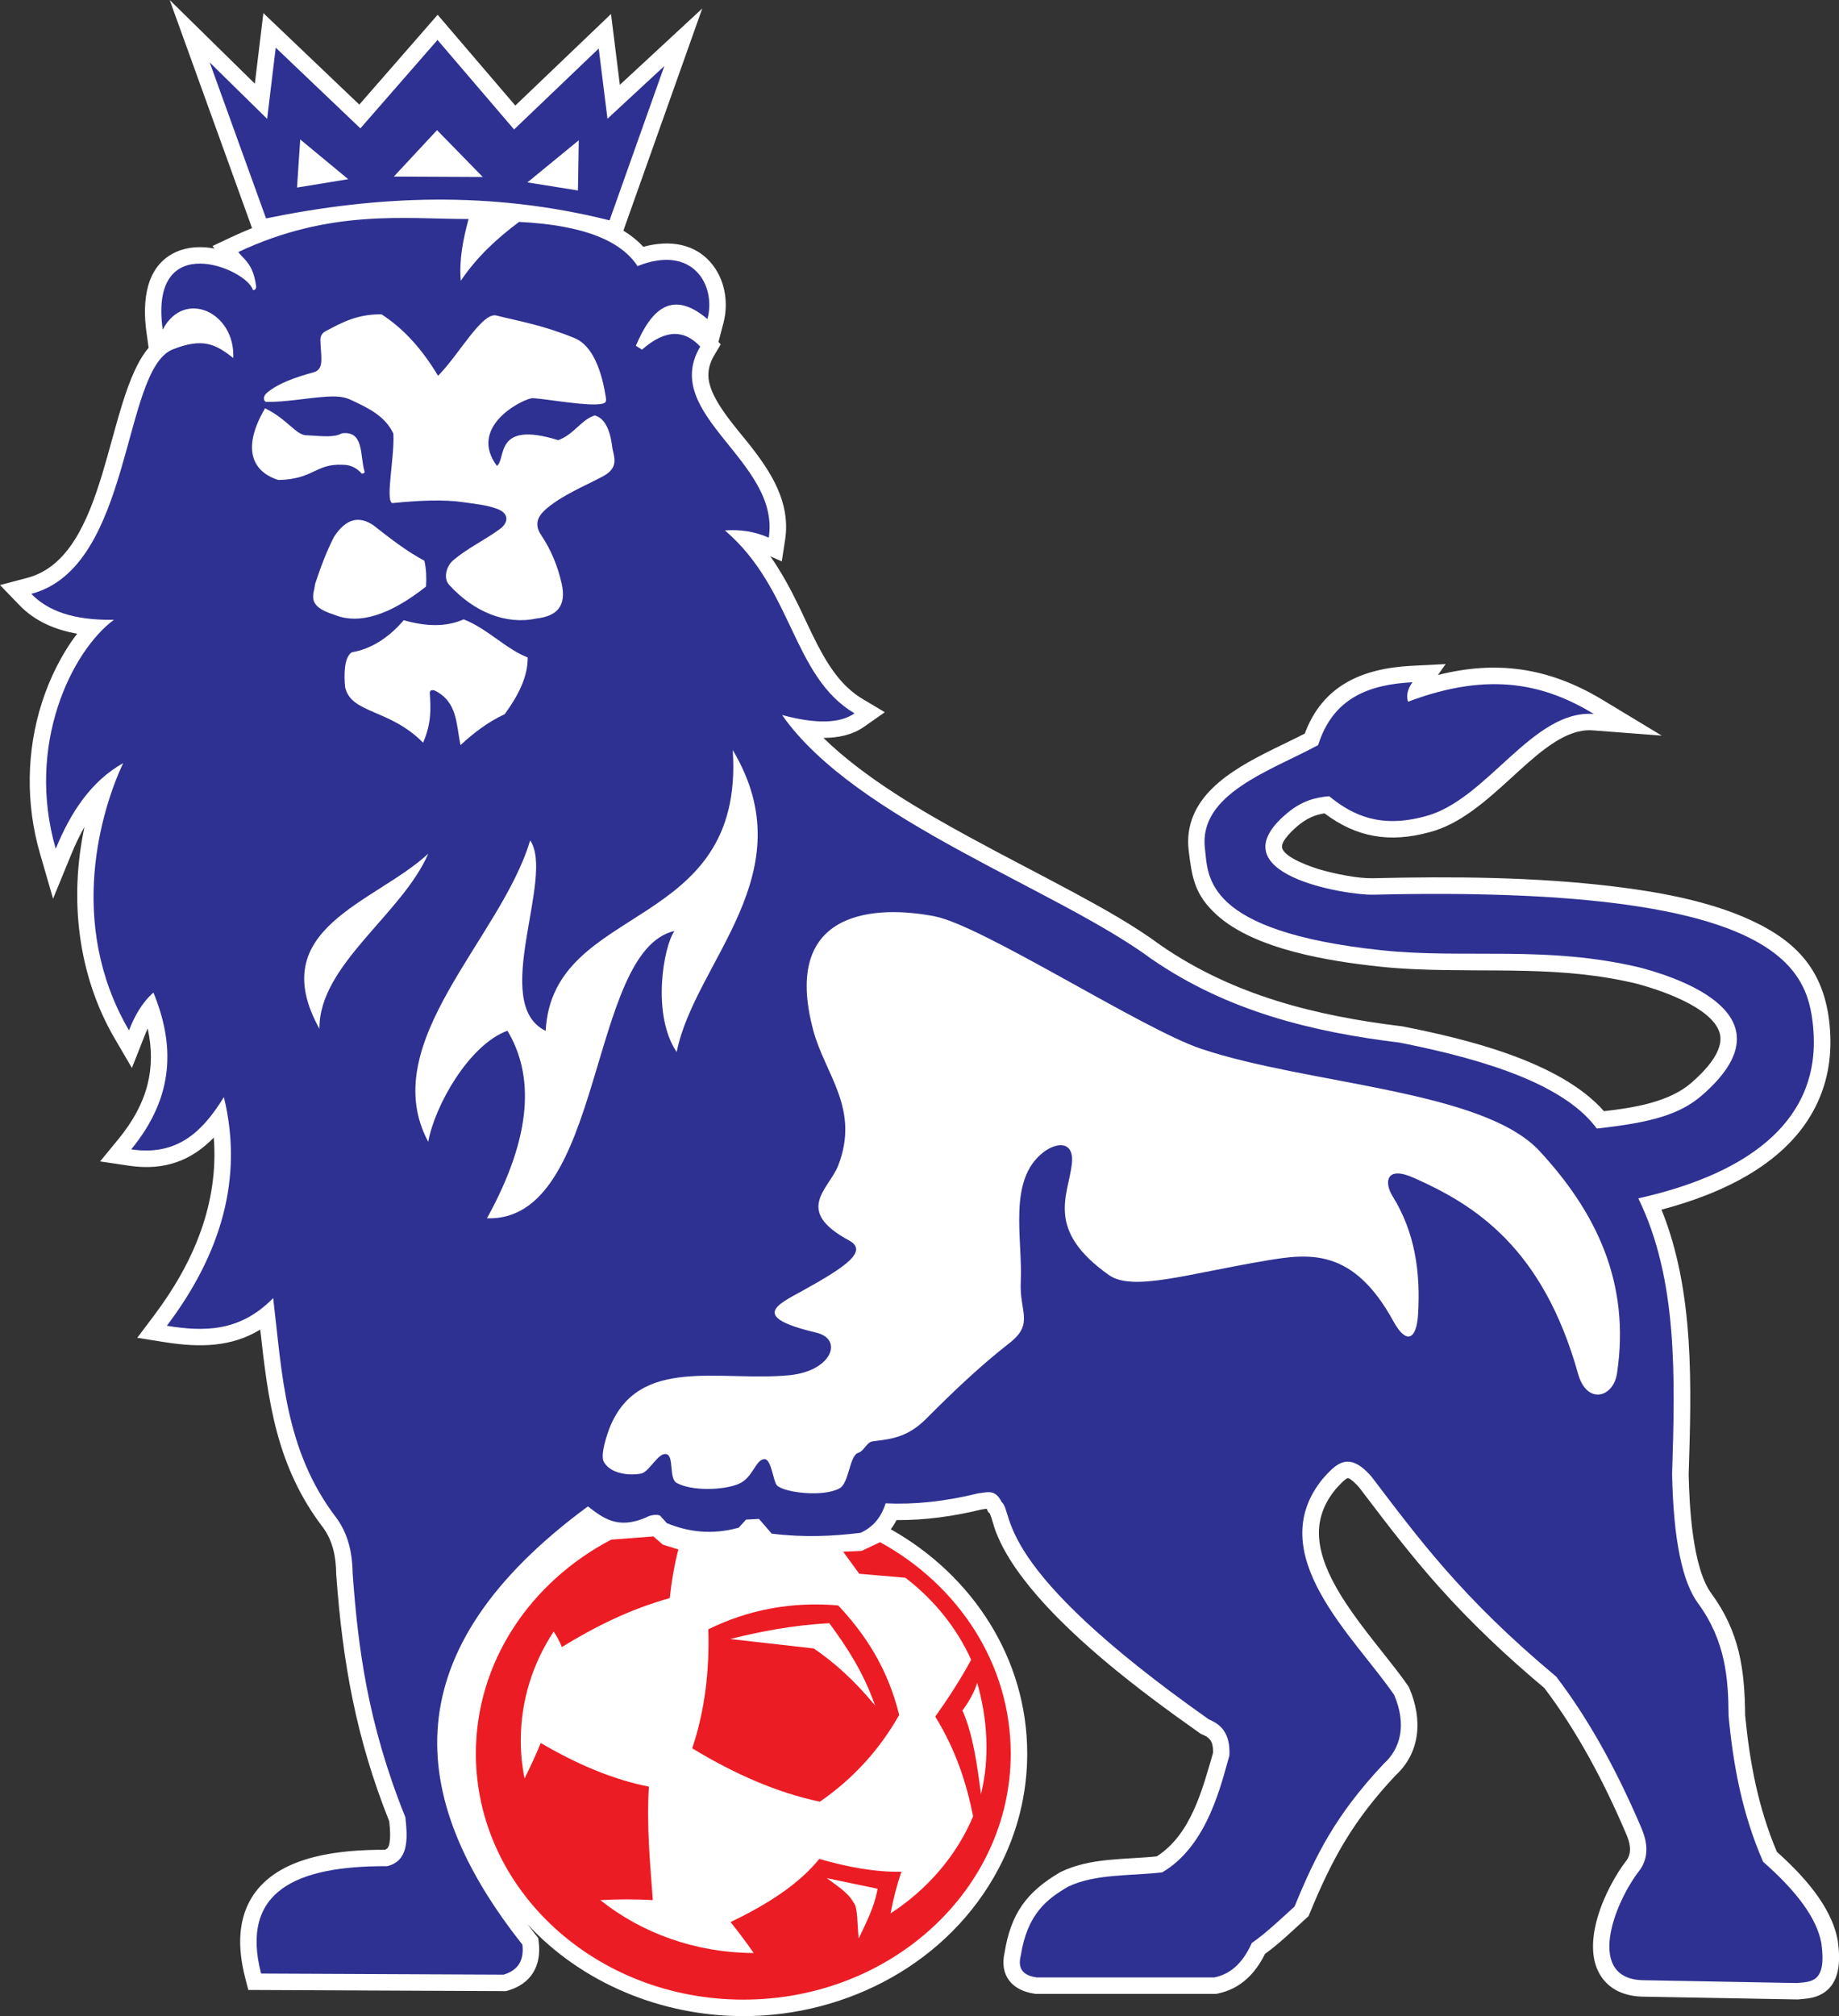 <?xml version="1.0" encoding="utf-8"?>
<!-- Generator: Adobe Illustrator 16.0.0, SVG Export Plug-In . SVG Version: 6.00 Build 0)  -->
<!DOCTYPE svg PUBLIC "-//W3C//DTD SVG 1.1//EN" "http://www.w3.org/Graphics/SVG/1.1/DTD/svg11.dtd">
<svg version="1.1" id="Layer_1" xmlns="http://www.w3.org/2000/svg" xmlns:xlink="http://www.w3.org/1999/xlink" x="0px" y="0px"
	 width="175.002px" height="191.743px" viewBox="0 0 175.002 191.743" enable-background="new 0 0 175.002 191.743"
	 xml:space="preserve">
<rect x="0" y="0" width="175.002" height="191.743" fill="#333333" stroke="none"/>
<g>
	<path fill="#FFFFFF" d="M23.986,21.695L16.148,0l8.103,7.958l0.811-6.71l9.129,8.699l7.456-8.542l7.39,8.634l9.108-8.708
		l0.84,6.738l7.842-7.261l-7.505,21.128c0.704,0.431,1.346,0.939,1.898,1.538c2.432-0.668,5.03-0.385,6.674,1.823
		c1.148,1.542,1.43,3.612,0.944,5.448l-0.469,1.776l0.216,0.231l-0.601,1.01c-0.423,0.712-0.648,1.449-0.551,2.279
		c0.239,2.048,2.605,4.623,3.858,6.209c2.11,2.675,3.971,5.555,3.417,9.123l-0.313,2.017l-1.086-0.48
		c1.029,1.462,1.887,3.042,2.709,4.732c1.141,2.344,2.277,5.143,4.011,7.104c0.61,0.69,1.299,1.28,2.093,1.751l2.079,1.238
		l-1.981,1.39c-1.106,0.777-2.467,1.052-3.86,1.053c3.928,3.843,9.489,7.031,13.892,9.434c3.271,1.786,6.595,3.472,9.875,5.24
		c2.837,1.528,5.772,3.161,8.366,5.075c6.906,4.75,14.697,6.678,22.898,7.677l0.059,0.006l0.057,0.012
		c5.811,1.146,14.92,3.275,19.131,8.057c2.816-0.322,6.18-0.848,8.309-2.693c1.158-1.005,3.248-3.044,2.679-4.811
		c-0.774-2.399-5.618-4.014-7.837-4.612c-7.201-1.74-13.825-1.068-21.071-1.383c-1.124-0.049-2.247-0.126-3.366-0.244
		c-4.703-0.499-11.937-1.601-15.588-4.946c-2.082-1.904-2.332-3.509-2.646-6.103c-0.141-1.153,0.004-2.288,0.457-3.36
		c1.648-3.908,6.904-5.855,10.59-7.76c1.704-4.563,5.432-6.202,10.177-6.445l3.233-0.166l-0.739,1.039
		c5.452-1.376,10.431-0.794,15.664,2.364l5.64,3.404l-6.568-0.502c-0.352-0.026-0.7-0.009-1.047,0.05
		c-4.561,0.768-8.717,8.138-14.479,9.632c-3.823,1.047-6.965,0.493-10.003-1.79c-0.938,0.149-1.693,0.486-2.492,1.144
		c-0.4,0.33-1.72,1.501-1.539,2.153c0.272,0.97,2.869,1.838,3.717,2.08c1.344,0.382,3.5,0.828,4.905,0.794
		c7.569-0.182,15.423-0.129,22.948,0.783c4.243,0.515,9.004,1.373,12.919,3.156c4.604,2.096,7.112,4.952,7.608,10.008
		c0.258,2.645-0.094,5.236-1.266,7.635c-2.708,5.545-8.939,8.406-14.732,9.938c3.17,7.815,2.844,16.924,2.586,25.181
		c0.062,2.948,0.352,8.858,2.158,11.319c2.674,3.649,3.176,7.193,3.215,11.568c0.431,4.493,1.252,8.848,3.025,13.01
		c2.436,2.176,5.215,5.168,5.789,8.446l0.004,0.029l0.006,0.028c0.248,1.812,0.258,4.088-1.619,5.062
		c-0.695,0.358-1.356,0.392-2.11,0.464l-0.088,0.008l-14.651-0.265c-1.546-0.015-3.031-0.495-3.97-1.795
		c-2.222-3.077,0.313-8.591,2.392-11.255c0.477-0.783,0.24-1.643-0.104-2.443c-2.072-4.852-4.589-9.648-7.779-13.861
		c-3.583-2.998-6.958-6.185-10.071-9.668c-2.437-2.729-4.646-5.586-6.856-8.494c-0.235-0.311-0.47-0.619-0.705-0.928
		c-0.19-0.215-0.821-0.875-1.073-0.873c-0.234,0.021-0.955,0.824-1.171,1.063c-0.995,1.226-1.584,2.587-1.578,4.183
		c0.017,4.92,5.789,10.588,8.466,14.487l0.09,0.127l0.062,0.146c1.237,2.914,1.078,6.062-1.345,8.287
		c-3.957,4.226-5.963,7.787-8.127,13.047l-0.135,0.324l-0.264,0.236c-1.229,1.115-2.52,2.374-3.878,3.35
		c-0.935,1.885-2.329,3.312-4.479,3.769l-0.158,0.034H98.556l-0.106-0.016c-2.175-0.308-3.347-1.775-2.851-3.918
		c0.592-3.668,2.072-5.742,5.229-7.602l0.055-0.032l0.056-0.028c2.838-1.377,6.082-1.164,9.142-1.482
		c3.257-2.096,4.335-6.334,5.353-9.842c0.023-0.877-0.138-1.385-0.998-1.74l-0.158-0.066l-0.142-0.1
		c-5.657-3.986-12.909-9.434-17.062-15.069c-0.934-1.269-1.758-2.624-2.325-4.101c-0.174-0.448-0.371-1.279-0.563-1.699
		l-0.142-0.123l-0.138-0.285c-0.006-0.011-0.014-0.025-0.021-0.04c-0.15,0.017-0.335,0.052-0.492,0.075
		c-2.642,0.648-5.357,1.025-8.079,1.007c-0.16,0.312-0.342,0.603-0.548,0.872c7.777,4.377,12.986,12.291,12.986,21.34
		c0,3.834-0.941,7.571-2.738,10.961c-4.712,8.895-14.345,14.002-24.276,14.002c-7.774,0-15.364-3.129-20.556-8.754
		c0.248,0.325,0.502,0.653,0.763,0.982l0.278,0.352l0.05,0.446c0.249,2.2-0.741,3.897-2.911,4.535l-0.219,0.062l-24.513-0.111
		l-0.301-1.172c-0.704-2.732-0.799-5.728,0.953-8.104c2.626-3.563,8.235-4.062,12.338-4.058c0.105-0.035,0.207-0.09,0.272-0.178
		c0.343-0.455,0.227-1.822,0.15-2.523c-3.15-7.891-4.435-15.061-5.046-23.491l-0.003-0.046l-0.001-0.045
		c-0.023-1.559-0.304-3.04-1.224-4.325c-4.496-5.866-5.245-12.067-6.004-18.862c-2.718,1.649-5.68,1.738-9.131,1.188l-2.572-0.41
		l1.568-2.079c3.865-5.124,6.192-10.779,5.715-16.962c-2.048,2.103-4.575,3.198-8.087,2.674l-2.731-0.407l1.753-2.134
		c2.785-3.392,3.607-6.752,2.776-10.503c-0.114,0.245-0.22,0.496-0.321,0.752l-1.18,2.999l-1.628-2.782
		C7.382,92.728,6.581,85.442,8.04,78.642c-0.49,0.858-0.911,1.763-1.286,2.675L5.05,85.471l-1.249-4.312
		c-1.358-4.694-1.3-9.726,0.2-14.378c0.702-2.181,1.836-4.554,3.344-6.514c-2.051-0.359-3.994-1.153-5.488-2.702L0,55.64
		l2.583-0.679c7.782-2.041,7.413-16.976,11.559-21.887l-0.208-1.51c-0.39-2.819-0.122-6.305,2.858-7.617
		c1.136-0.5,2.413-0.536,3.62-0.308l-0.191-0.241l1.789-0.843C22.666,22.246,23.325,21.959,23.986,21.695L23.986,21.695z"/>
	<path fill="#2E3191" d="M24.843,187.695c7.692,0.035,15.384,0.071,23.076,0.104c1.458-0.428,1.956-1.439,1.795-2.855
		c-11.156-14.078-12.33-28.018,6.232-41.676c1.443,1.102,2.828,2.223,5.551,1.044c0.299-0.198,1.002-0.334,1.327-0.163
		c0.247,0.314,0.375,0.389,0.621,0.707c2.06,0.846,4.298,1.139,6.853,0.436c0.233-0.258,0.466-0.514,0.699-0.77
		c0.409-0.021,0.819-0.045,1.228-0.066c0.405,0.467,0.811,0.938,1.214,1.402c3.106,0.383,5.849,0.245,8.461-0.08
		c1.038-0.486,1.9-1.292,2.376-2.803c2.701,0.126,5.625-0.162,8.819-0.953c0.777-0.064,1.592-0.467,2.219,0.82
		c1.27,1.113-1.146,5.978,19.722,20.682c1.167,0.486,2.056,1.329,1.956,3.438c-0.764,2.611-2.039,8.562-6.391,11.108
		c-3.041,0.359-6.387,0.116-8.979,1.374c-1.979,1.165-3.855,2.553-4.487,6.559c-0.262,1.059,0.028,1.853,1.531,2.062
		c5.631,0,11.265,0,16.897,0c1.371-0.29,2.612-1.155,3.562-3.28c1.271-0.854,3.025-2.52,4.066-3.466
		c2.029-4.924,3.9-8.688,8.476-13.563c1.603-1.444,2.22-3.701,1.005-6.559c-3.816-5.561-12.652-13.402-6.785-20.574
		c1.219-1.345,2.424-2.748,4.646-0.16c4.418,5.793,8.549,11.479,17.557,18.992c2.828,3.701,5.534,8.373,8.08,14.332
		c0.6,1.383,0.756,2.725-0.053,3.967c-2.613,3.299-5.252,10.521,0.314,10.576c4.859,0.088,9.717,0.176,14.576,0.266
		c1.357-0.127,2.833-0.031,2.323-3.756c-0.429-2.441-2.442-5.049-5.546-7.775c-1.992-4.542-2.848-9.186-3.289-13.869
		c-0.029-3.549-0.264-7.104-2.915-10.727c-1.468-2-2.331-5.949-2.461-12.252c0.29-9.291,0.547-18.567-3.216-26.248
		c10.99-2.452,17.478-7.744,16.635-16.344c-0.555-5.66-3.348-13.459-41.879-12.535c-2.508,0.06-15.203-1.958-8.116-7.8
		c1.269-1.044,2.492-1.45,3.947-1.565c2.25,1.847,4.911,3.062,9.136,1.909c5.896-1.53,10.189-10.18,16.053-9.732
		c-4.492-2.711-9.742-4.171-17.688-1.164c-0.207-0.636-0.007-1.25,0.422-1.852c-4.103,0.21-7.556,1.463-8.978,5.977
		c-4.476,2.425-11.405,4.625-10.771,9.838c0.314,2.594-0.201,7.874,16.846,9.678c7.902,0.836,15.682-0.508,24.66,1.667
		c4.961,1.332,14.025,4.98,5.797,12.122c-2.102,1.824-4.826,2.597-10.015,3.162c-2.931-3.988-9.919-6.431-18.753-8.17
		c-8.34-1.017-16.407-2.989-23.619-7.957c-9.04-6.679-28.184-13.222-35.154-23.2c3.212,0.864,5.508,0.812,6.891-0.158
		c-5.947-3.539-5.827-11.839-12.331-17.397c1.424-0.106,2.818,0.09,4.172,0.688c1.134-7.298-10.38-11.684-6.521-18.172
		c-1.434-1.533-3.196-1.773-5.545,0.291c-0.194-0.123-0.387-0.246-0.581-0.37c1.443-3.399,3.411-5.424,6.812-2.538
		c0.849-3.211-1.381-7.148-6.652-5.039c-1.547-2.359-5.01-3.889-11.273-4.204c-2.057,1.538-3.984,3.282-5.547,5.597
		c-0.177-1.956,0.211-3.913,0.74-5.871c-6.033,0.003-13.158-0.984-21.916,3.143c0.635,0.798,1.393,1.145,1.69,3.172
		c0.042,0.33-0.085,0.439-0.291,0.451c-0.554-2.038-9.932-5.948-8.59,3.754c2.038-3.902,6.908-1.662,6.716,2.698
		c-1.666-1.306-2.887-1.959-5.756-0.82c-4.856,1.929-3.793,20.713-13.465,23.25c1.503,1.559,3.892,2.534,7.858,2.468
		C6.805,61.941,2.447,70.86,5.303,80.722c1.43-3.487,3.367-6.421,6.416-8.145c-2.023,4.308-5.439,15.17,0.556,25.417
		c0.518-1.314,1.173-2.565,2.324-3.598c1.984,4.85,2.101,9.784-2.113,14.915c4.488,0.669,6.872-1.821,8.819-4.972
		c1.877,7.693-0.263,14.904-5.427,21.75c3.479,0.556,6.922,0.634,10.119-2.635c0.858,7.18,1.077,14.475,6.028,20.924
		c0.88,1.219,1.497,2.812,1.532,5.234c0.507,7,1.404,14.244,5.017,23.217c0.25,2.176,0.271,4.18-1.742,4.655
		C28.16,177.446,22.829,179.866,24.843,187.695L24.843,187.695z M25.317,20.772c10.55-2.168,21.363-2.654,32.689,0.185
		c1.738-4.892,3.477-9.785,5.214-14.678c-1.804,1.671-3.607,3.341-5.412,5.012c-0.277-2.226-0.554-4.452-0.832-6.677
		c-2.686,2.566-5.37,5.133-8.055,7.699c-2.429-2.837-4.858-5.676-7.287-8.514c-2.447,2.803-4.894,5.606-7.34,8.409
		c-2.685-2.557-5.369-5.116-8.055-7.673c-0.272,2.256-0.545,4.513-0.818,6.77c-1.821-1.79-3.643-3.58-5.465-5.369
		C21.744,10.881,23.53,15.827,25.317,20.772L25.317,20.772z"/>
	<path fill="#EC1C24" d="M83.749,146.67c7.445,4.08,12.434,11.562,12.434,20.108c0,12.919-11.396,23.397-25.448,23.397
		c-14.052,0-25.45-10.479-25.45-23.397c0-8.715,5.186-16.319,12.874-20.348l4.017-0.308l0.903,0.783h0.002H63.08l1.473,0.455
		c-0.381,1.49-0.651,3.034-0.819,4.631c-3.832,1.062-7.144,2.742-10.271,4.653c-0.205-0.532-0.466-1.022-0.78-1.47
		c-1.984,3.023-3.125,6.562-3.125,10.34c0,1.238,0.123,2.449,0.358,3.628c0.556-1.104,1.067-2.22,1.541-3.374
		c3.432,2.012,6.865,3.479,10.296,4.15c-0.233,3.547,0.096,7.174,0.371,10.791c-1.7-0.094-3.362-0.092-4.993,0.004
		c3.898,3.109,9,5.008,14.589,5.029c-0.684-0.998-1.427-1.979-2.205-2.945c3.723-1.766,6.628-3.74,8.45-6.004
		c2.668,0.77,5.288,1.263,7.815,1.22c-0.447,1.301-0.778,2.626-1.033,3.962c3.525-2.295,6.285-5.497,7.859-9.236
		c-0.625-3.062-1.576-6.185-3.605-9.48c1.236-1.741,2.4-3.527,3.415-5.404c-1.371-3.042-3.535-5.715-6.258-7.803l-4.391-0.377
		l-1.531-2.102l1.751-0.07L83.749,146.67L83.749,146.67z M85.57,163.102c-1.122-4.533-3.278-7.721-5.809-10.42
		c-4.4-0.37-8.52,0.388-12.356,2.273c0.118,3.871-0.31,7.658-1.531,11.319c3.983,2.417,8.023,4.208,12.145,5.076
		C81.358,169.049,83.779,166.249,85.57,163.102L85.57,163.102z"/>
	<path fill="#FFFFFF" d="M50.191,17.347l4.807,0.767l0.078-4.773L50.191,17.347L50.191,17.347z M81.688,138.163
		c-0.883,0.271-0.858,2.871-1.801,3.389c-1.57,0.863-5.317,0.396-5.959-0.293c-0.348-0.377-0.521-2.485-1.164-2.487
		c-0.877-0.005-1.087,1.802-2.522,2.378c-1.442,0.579-4.396,0.678-5.849-0.115c-0.761-0.416-0.228-2.552-0.975-2.738
		c-0.782-0.194-1.62,1.692-2.41,1.847c-1.146,0.224-2.947,0.015-3.554-1.129c-0.364-0.687,0.388-2.794,0.551-3.203
		c2.764-6.944,10.573-4.37,17.136-5.024c4.016-0.4,5.146-3.429,2.535-4.047c-6.317-1.494-3.76-2.634-1.292-3.992
		c4.214-2.322,6.255-3.785,4.396-4.787c-5.296-2.852-1.881-4.883-1.018-7.11c2.1-5.417-1.247-8.646-2.377-12.882
		C74.277,86.314,83.597,86.1,88.951,87.149c4.55,0.892,19.741,10.711,25.319,12.587c10.176,3.423,26.836,3.897,32.237,9.735
		c5.365,5.797,8.669,12.505,7.368,21.154c-0.352,2.322-2.877,2.983-3.697,0.051c-3.394-12.125-9.929-16.123-15.658-18.666
		c-2.69-1.195-2.785,0.49-2.006,1.744c2.129,3.427,2.678,7.211,2.43,11.264c-0.146,2.374-1.104,2.914-2.351,0.636
		c-3.827-6.995-8.01-6.454-12.12-5.763c-7.519,1.266-12.693,2.961-14.943,1.375c-6.047-4.266-3.901-7.525-3.537-10.525
		c0.277-2.289-1.461-2.111-2.693-1.164c-3.441,2.649-1.963,8.193-2.164,12.377c-0.135,2.778,1.288,3.94-1.057,5.764
		c-2.814,2.191-5.405,4.666-7.921,7.193c-1.841,1.85-3.428,1.945-5.122,2.17C82.464,137.157,82.238,137.993,81.688,138.163
		L81.688,138.163z M51.926,98.042c0.653-12.312,18.986-9.285,17.801-26.707c7.03,11.75-3.615,20.089-5.333,28.722
		C62,96.515,63.123,90.052,64.183,88.541c-8.266,1.876-6.646,27.684-17.844,27.327c4.426-8.02,4.427-13.701,1.95-17.84
		c-3.647,1.328-6.925,7.125-7.537,10.566c-5.042-9.403,6.935-19.337,9.698-28.668C52.843,83.412,46.576,95.453,51.926,98.042
		L51.926,98.042z M43.142,53.273c-0.702,0.594-0.953,1.741-0.409,2.34c2.347,2.585,5.408,3.832,8.3,3.213
		c1.799-0.204,2.948-1.035,2.403-3.385c-0.362-1.561-0.952-3.081-1.954-4.576c-0.76-1.133-0.145-1.936,0.581-2.539
		c1.52-1.263,3.41-2.023,5.296-3.014c1.578-0.83,1.069-1.847,0.911-2.724c-0.223-1.926-0.822-2.847-1.678-3.081
		c-1.315,0.44-1.997,1.833-3.471,2.354c-6.16-1.906-4.918,1.803-5.835,2.446c-2.672-3.582,2.016-6.154,3.271-6.426
		c0.45-0.097,4.445,0.642,6.126,0.582c1.116-0.04,1.041-0.245,0.936-0.873c-0.513-3.105-1.563-4.87-2.943-5.435
		c-3.015-1.233-5.15-1.574-7.472-2.155c-1.38-0.268-3.582,3.811-5.518,5.739c-1.466-2.444-3.216-4.458-5.384-5.845
		c-2.389-0.021-3.822,0.825-5.336,1.613c-0.344,0.18-0.478,0.486-0.476,0.82c0.004,0.705,0.128,1.412,0.08,2.116
		c-0.043,0.615-0.371,0.864-0.687,0.952c-1.828,0.506-3.324,1.031-4.41,1.904c-0.583,0.47-0.332,0.924-0.119,0.925
		c1.94,0.017,3.834-0.377,5.769-0.502c1.432-0.092,1.967,0.166,2.456,0.397c1.564,0.738,3.092,1.49,3.855,3.12
		c0.124,2.229-0.784,6.365-0.106,6.611c2.568-0.257,4.886-0.366,6.812-0.079c1.074,0.16,2.182,0.248,3.195,0.634
		c1.13,0.432,1.064,1.298,0.238,1.904C46.142,51.362,44.499,52.125,43.142,53.273L43.142,53.273z M40.896,65.888
		c0.094,1.424,0.187,2.863-0.634,4.746c-3.202-3.246-6.844-2.736-7.419-5.276c-0.117-1.141-0.116-2.831,0.634-3.325
		c1.691-0.261,3.474-1.308,4.938-3.047c2.06,0.581,3.994,0.68,5.703-0.08c2.173,0.817,4.048,2.834,6.099,3.623
		c0.022,1.799-0.875,3.597-2.191,5.395c-1.591,0.737-2.943,1.774-4.198,2.936c-0.433-1.917-0.236-4.117-2.508-5.21
		C41.127,65.633,40.925,65.598,40.896,65.888L40.896,65.888z M40.383,53.326c0.195,0.84,0.209,1.654,0.159,2.459
		c-3.438,2.712-6.373,3.661-8.755,2.671c-2.709-0.838-1.9-1.91-1.796-2.936c0.51-1.549,1.076-3.06,1.796-4.468
		c1.204-1.836,2.451-1.955,3.723-1.111C37.088,51.174,38.664,52.414,40.383,53.326L40.383,53.326z M25.223,38.829
		c2.193,1.074,2.957,2.607,4.001,2.57c1.618,0.099,2.598,0.209,3.302-0.185c2.101-0.281,1.729,2.042,2.139,3.543
		c0.097,0.229-0.054,0.274-0.237,0.291c-0.46-0.53-1.048-0.846-1.823-0.847c-2.566-0.125-2.782,1.39-6.114,1.449
		C23.846,44.813,23.08,42.486,25.223,38.829L25.223,38.829z M30.397,97.844c-5.309-9.571,5.298-11.967,10.355-16.654
		C38.266,86.952,30.34,91.764,30.397,97.844L30.397,97.844z M83.273,162.202c-1.105-3.14-2.617-5.465-4.357-7.83
		c-3.379,0.188-6.469,0.762-9.426,1.508c2.649,0.302,5.299,0.603,7.948,0.898C79.424,158.122,81.358,159.872,83.273,162.202
		L83.273,162.202z M78.678,178.622c1.611,0.338,3.222,0.672,4.833,1.008c-0.281,1.689-1.088,3.238-1.792,4.721
		c-0.162-1.301-0.062-2.973-0.505-3.426C80.728,180.018,79.648,179.34,78.678,178.622L78.678,178.622z M91.589,162.676
		c0.582-0.779,1.139-1.744,1.402-2.631c0.979,3.396,1.214,7.119,0.361,10.586C92.978,167.816,92.608,164.991,91.589,162.676
		L91.589,162.676z M28.265,17.837l4.871-0.794l-4.567-3.781L28.265,17.837L28.265,17.837z M37.479,16.792l8.462,0.04l-4.352-4.454
		L37.479,16.792L37.479,16.792z"/>
</g>
</svg>
